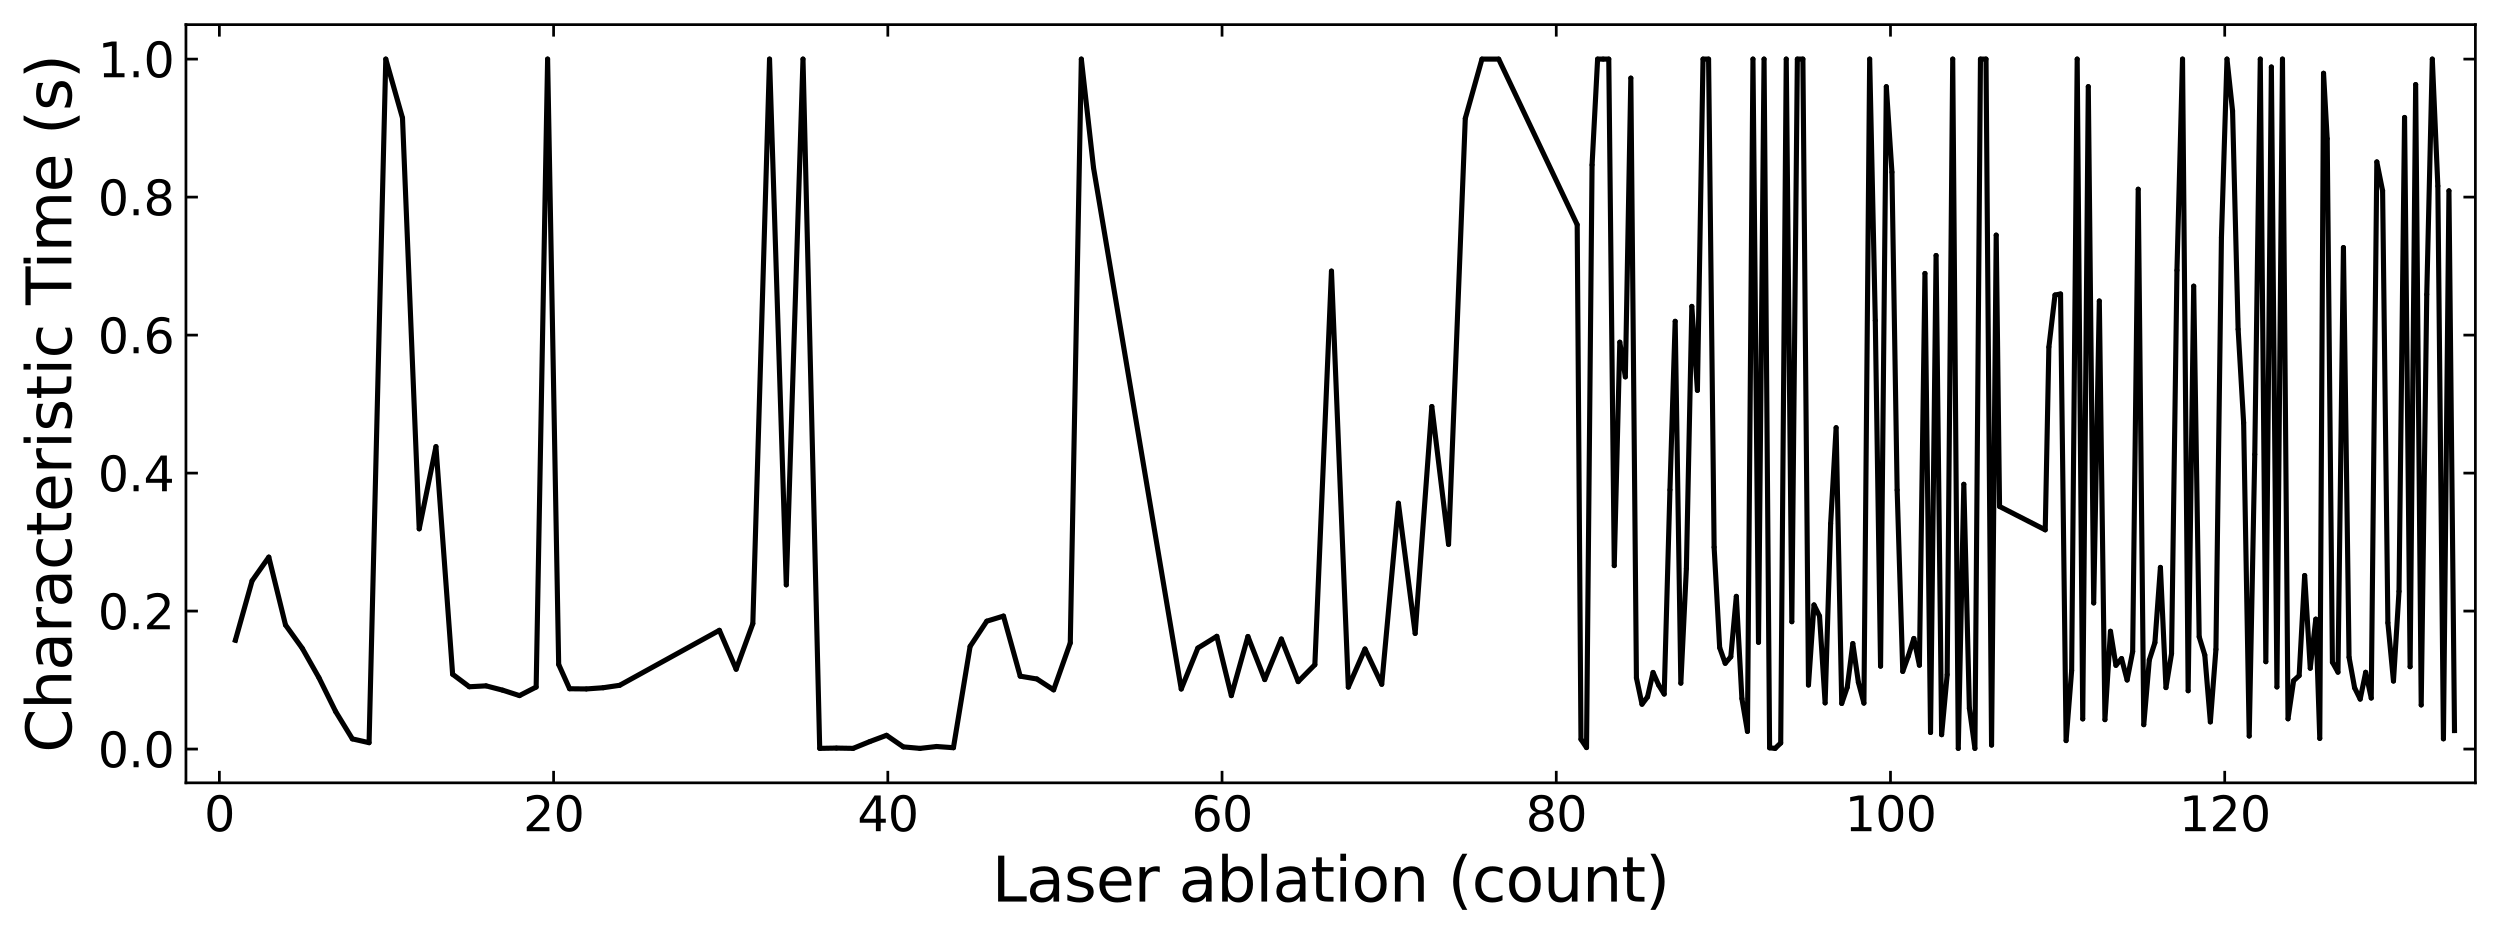 <?xml version="1.0" encoding="utf-8" standalone="no"?>
<!DOCTYPE svg PUBLIC "-//W3C//DTD SVG 1.1//EN"
  "http://www.w3.org/Graphics/SVG/1.1/DTD/svg11.dtd">
<svg xmlns:xlink="http://www.w3.org/1999/xlink" width="731.185pt" height="274.63pt" viewBox="0 0 731.185 274.63" xmlns="http://www.w3.org/2000/svg" version="1.1">
 <defs>
  <style type="text/css">*{stroke-linejoin: round; stroke-linecap: butt}</style>
 </defs>
 <g id="figure_1">
  <g id="patch_1">
   <path d="M 0 274.63 
L 731.185 274.63 
L 731.185 0 
L 0 0 
z
" style="fill: #ffffff"/>
  </g>
  <g id="axes_1">
   <g id="patch_2">
    <path d="M 54.385 228.96 
L 723.985 228.96 
L 723.985 7.2 
L 54.385 7.2 
z
" style="fill: #ffffff"/>
   </g>
   <g id="matplotlib.axis_1">
    <g id="xtick_1">
     <g id="line2d_1">
      <defs>
       <path id="m0a8e21d14b" d="M 0 0 
L 0 -3.5 
" style="stroke: #000000; stroke-width: 0.8"/>
      </defs>
      <g>
       <use xlink:href="#m0a8e21d14b" x="64.16" y="228.96" style="stroke: #000000; stroke-width: 0.8"/>
      </g>
     </g>
     <g id="line2d_2">
      <defs>
       <path id="m027711cbc4" d="M 0 0 
L 0 3.5 
" style="stroke: #000000; stroke-width: 0.8"/>
      </defs>
      <g>
       <use xlink:href="#m027711cbc4" x="64.16" y="7.2" style="stroke: #000000; stroke-width: 0.8"/>
      </g>
     </g>
     <g id="text_1">
      <!-- 0 -->
      <g transform="translate(59.706 243.098)scale(0.14 -0.14)">
       <defs>
        <path id="DejaVuSans-30" d="M 2034 4250 
Q 1547 4250 1301 3770 
Q 1056 3291 1056 2328 
Q 1056 1369 1301 889 
Q 1547 409 2034 409 
Q 2525 409 2770 889 
Q 3016 1369 3016 2328 
Q 3016 3291 2770 3770 
Q 2525 4250 2034 4250 
z
M 2034 4750 
Q 2819 4750 3233 4129 
Q 3647 3509 3647 2328 
Q 3647 1150 3233 529 
Q 2819 -91 2034 -91 
Q 1250 -91 836 529 
Q 422 1150 422 2328 
Q 422 3509 836 4129 
Q 1250 4750 2034 4750 
z
" transform="scale(0.016)"/>
       </defs>
       <use xlink:href="#DejaVuSans-30"/>
      </g>
     </g>
    </g>
    <g id="xtick_2">
     <g id="line2d_3">
      <g>
       <use xlink:href="#m0a8e21d14b" x="161.912" y="228.96" style="stroke: #000000; stroke-width: 0.8"/>
      </g>
     </g>
     <g id="line2d_4">
      <g>
       <use xlink:href="#m027711cbc4" x="161.912" y="7.2" style="stroke: #000000; stroke-width: 0.8"/>
      </g>
     </g>
     <g id="text_2">
      <!-- 20 -->
      <g transform="translate(153.005 243.098)scale(0.14 -0.14)">
       <defs>
        <path id="DejaVuSans-32" d="M 1228 531 
L 3431 531 
L 3431 0 
L 469 0 
L 469 531 
Q 828 903 1448 1529 
Q 2069 2156 2228 2338 
Q 2531 2678 2651 2914 
Q 2772 3150 2772 3378 
Q 2772 3750 2511 3984 
Q 2250 4219 1831 4219 
Q 1534 4219 1204 4116 
Q 875 4013 500 3803 
L 500 4441 
Q 881 4594 1212 4672 
Q 1544 4750 1819 4750 
Q 2544 4750 2975 4387 
Q 3406 4025 3406 3419 
Q 3406 3131 3298 2873 
Q 3191 2616 2906 2266 
Q 2828 2175 2409 1742 
Q 1991 1309 1228 531 
z
" transform="scale(0.016)"/>
       </defs>
       <use xlink:href="#DejaVuSans-32"/>
       <use xlink:href="#DejaVuSans-30" x="63.623"/>
      </g>
     </g>
    </g>
    <g id="xtick_3">
     <g id="line2d_5">
      <g>
       <use xlink:href="#m0a8e21d14b" x="259.664" y="228.96" style="stroke: #000000; stroke-width: 0.8"/>
      </g>
     </g>
     <g id="line2d_6">
      <g>
       <use xlink:href="#m027711cbc4" x="259.664" y="7.2" style="stroke: #000000; stroke-width: 0.8"/>
      </g>
     </g>
     <g id="text_3">
      <!-- 40 -->
      <g transform="translate(250.756 243.098)scale(0.14 -0.14)">
       <defs>
        <path id="DejaVuSans-34" d="M 2419 4116 
L 825 1625 
L 2419 1625 
L 2419 4116 
z
M 2253 4666 
L 3047 4666 
L 3047 1625 
L 3713 1625 
L 3713 1100 
L 3047 1100 
L 3047 0 
L 2419 0 
L 2419 1100 
L 313 1100 
L 313 1709 
L 2253 4666 
z
" transform="scale(0.016)"/>
       </defs>
       <use xlink:href="#DejaVuSans-34"/>
       <use xlink:href="#DejaVuSans-30" x="63.623"/>
      </g>
     </g>
    </g>
    <g id="xtick_4">
     <g id="line2d_7">
      <g>
       <use xlink:href="#m0a8e21d14b" x="357.416" y="228.96" style="stroke: #000000; stroke-width: 0.8"/>
      </g>
     </g>
     <g id="line2d_8">
      <g>
       <use xlink:href="#m027711cbc4" x="357.416" y="7.2" style="stroke: #000000; stroke-width: 0.8"/>
      </g>
     </g>
     <g id="text_4">
      <!-- 60 -->
      <g transform="translate(348.508 243.098)scale(0.14 -0.14)">
       <defs>
        <path id="DejaVuSans-36" d="M 2113 2584 
Q 1688 2584 1439 2293 
Q 1191 2003 1191 1497 
Q 1191 994 1439 701 
Q 1688 409 2113 409 
Q 2538 409 2786 701 
Q 3034 994 3034 1497 
Q 3034 2003 2786 2293 
Q 2538 2584 2113 2584 
z
M 3366 4563 
L 3366 3988 
Q 3128 4100 2886 4159 
Q 2644 4219 2406 4219 
Q 1781 4219 1451 3797 
Q 1122 3375 1075 2522 
Q 1259 2794 1537 2939 
Q 1816 3084 2150 3084 
Q 2853 3084 3261 2657 
Q 3669 2231 3669 1497 
Q 3669 778 3244 343 
Q 2819 -91 2113 -91 
Q 1303 -91 875 529 
Q 447 1150 447 2328 
Q 447 3434 972 4092 
Q 1497 4750 2381 4750 
Q 2619 4750 2861 4703 
Q 3103 4656 3366 4563 
z
" transform="scale(0.016)"/>
       </defs>
       <use xlink:href="#DejaVuSans-36"/>
       <use xlink:href="#DejaVuSans-30" x="63.623"/>
      </g>
     </g>
    </g>
    <g id="xtick_5">
     <g id="line2d_9">
      <g>
       <use xlink:href="#m0a8e21d14b" x="455.167" y="228.96" style="stroke: #000000; stroke-width: 0.8"/>
      </g>
     </g>
     <g id="line2d_10">
      <g>
       <use xlink:href="#m027711cbc4" x="455.167" y="7.2" style="stroke: #000000; stroke-width: 0.8"/>
      </g>
     </g>
     <g id="text_5">
      <!-- 80 -->
      <g transform="translate(446.26 243.098)scale(0.14 -0.14)">
       <defs>
        <path id="DejaVuSans-38" d="M 2034 2216 
Q 1584 2216 1326 1975 
Q 1069 1734 1069 1313 
Q 1069 891 1326 650 
Q 1584 409 2034 409 
Q 2484 409 2743 651 
Q 3003 894 3003 1313 
Q 3003 1734 2745 1975 
Q 2488 2216 2034 2216 
z
M 1403 2484 
Q 997 2584 770 2862 
Q 544 3141 544 3541 
Q 544 4100 942 4425 
Q 1341 4750 2034 4750 
Q 2731 4750 3128 4425 
Q 3525 4100 3525 3541 
Q 3525 3141 3298 2862 
Q 3072 2584 2669 2484 
Q 3125 2378 3379 2068 
Q 3634 1759 3634 1313 
Q 3634 634 3220 271 
Q 2806 -91 2034 -91 
Q 1263 -91 848 271 
Q 434 634 434 1313 
Q 434 1759 690 2068 
Q 947 2378 1403 2484 
z
M 1172 3481 
Q 1172 3119 1398 2916 
Q 1625 2713 2034 2713 
Q 2441 2713 2670 2916 
Q 2900 3119 2900 3481 
Q 2900 3844 2670 4047 
Q 2441 4250 2034 4250 
Q 1625 4250 1398 4047 
Q 1172 3844 1172 3481 
z
" transform="scale(0.016)"/>
       </defs>
       <use xlink:href="#DejaVuSans-38"/>
       <use xlink:href="#DejaVuSans-30" x="63.623"/>
      </g>
     </g>
    </g>
    <g id="xtick_6">
     <g id="line2d_11">
      <g>
       <use xlink:href="#m0a8e21d14b" x="552.919" y="228.96" style="stroke: #000000; stroke-width: 0.8"/>
      </g>
     </g>
     <g id="line2d_12">
      <g>
       <use xlink:href="#m027711cbc4" x="552.919" y="7.2" style="stroke: #000000; stroke-width: 0.8"/>
      </g>
     </g>
     <g id="text_6">
      <!-- 100 -->
      <g transform="translate(539.558 243.098)scale(0.14 -0.14)">
       <defs>
        <path id="DejaVuSans-31" d="M 794 531 
L 1825 531 
L 1825 4091 
L 703 3866 
L 703 4441 
L 1819 4666 
L 2450 4666 
L 2450 531 
L 3481 531 
L 3481 0 
L 794 0 
L 794 531 
z
" transform="scale(0.016)"/>
       </defs>
       <use xlink:href="#DejaVuSans-31"/>
       <use xlink:href="#DejaVuSans-30" x="63.623"/>
       <use xlink:href="#DejaVuSans-30" x="127.246"/>
      </g>
     </g>
    </g>
    <g id="xtick_7">
     <g id="line2d_13">
      <g>
       <use xlink:href="#m0a8e21d14b" x="650.671" y="228.96" style="stroke: #000000; stroke-width: 0.8"/>
      </g>
     </g>
     <g id="line2d_14">
      <g>
       <use xlink:href="#m027711cbc4" x="650.671" y="7.2" style="stroke: #000000; stroke-width: 0.8"/>
      </g>
     </g>
     <g id="text_7">
      <!-- 120 -->
      <g transform="translate(637.31 243.098)scale(0.14 -0.14)">
       <use xlink:href="#DejaVuSans-31"/>
       <use xlink:href="#DejaVuSans-32" x="63.623"/>
       <use xlink:href="#DejaVuSans-30" x="127.246"/>
      </g>
     </g>
    </g>
    <g id="text_8">
     <!-- Laser ablation (count) -->
     <g transform="translate(290.11 263.687)scale(0.18 -0.18)">
      <defs>
       <path id="DejaVuSans-4c" d="M 628 4666 
L 1259 4666 
L 1259 531 
L 3531 531 
L 3531 0 
L 628 0 
L 628 4666 
z
" transform="scale(0.016)"/>
       <path id="DejaVuSans-61" d="M 2194 1759 
Q 1497 1759 1228 1600 
Q 959 1441 959 1056 
Q 959 750 1161 570 
Q 1363 391 1709 391 
Q 2188 391 2477 730 
Q 2766 1069 2766 1631 
L 2766 1759 
L 2194 1759 
z
M 3341 1997 
L 3341 0 
L 2766 0 
L 2766 531 
Q 2569 213 2275 61 
Q 1981 -91 1556 -91 
Q 1019 -91 701 211 
Q 384 513 384 1019 
Q 384 1609 779 1909 
Q 1175 2209 1959 2209 
L 2766 2209 
L 2766 2266 
Q 2766 2663 2505 2880 
Q 2244 3097 1772 3097 
Q 1472 3097 1187 3025 
Q 903 2953 641 2809 
L 641 3341 
Q 956 3463 1253 3523 
Q 1550 3584 1831 3584 
Q 2591 3584 2966 3190 
Q 3341 2797 3341 1997 
z
" transform="scale(0.016)"/>
       <path id="DejaVuSans-73" d="M 2834 3397 
L 2834 2853 
Q 2591 2978 2328 3040 
Q 2066 3103 1784 3103 
Q 1356 3103 1142 2972 
Q 928 2841 928 2578 
Q 928 2378 1081 2264 
Q 1234 2150 1697 2047 
L 1894 2003 
Q 2506 1872 2764 1633 
Q 3022 1394 3022 966 
Q 3022 478 2636 193 
Q 2250 -91 1575 -91 
Q 1294 -91 989 -36 
Q 684 19 347 128 
L 347 722 
Q 666 556 975 473 
Q 1284 391 1588 391 
Q 1994 391 2212 530 
Q 2431 669 2431 922 
Q 2431 1156 2273 1281 
Q 2116 1406 1581 1522 
L 1381 1569 
Q 847 1681 609 1914 
Q 372 2147 372 2553 
Q 372 3047 722 3315 
Q 1072 3584 1716 3584 
Q 2034 3584 2315 3537 
Q 2597 3491 2834 3397 
z
" transform="scale(0.016)"/>
       <path id="DejaVuSans-65" d="M 3597 1894 
L 3597 1613 
L 953 1613 
Q 991 1019 1311 708 
Q 1631 397 2203 397 
Q 2534 397 2845 478 
Q 3156 559 3463 722 
L 3463 178 
Q 3153 47 2828 -22 
Q 2503 -91 2169 -91 
Q 1331 -91 842 396 
Q 353 884 353 1716 
Q 353 2575 817 3079 
Q 1281 3584 2069 3584 
Q 2775 3584 3186 3129 
Q 3597 2675 3597 1894 
z
M 3022 2063 
Q 3016 2534 2758 2815 
Q 2500 3097 2075 3097 
Q 1594 3097 1305 2825 
Q 1016 2553 972 2059 
L 3022 2063 
z
" transform="scale(0.016)"/>
       <path id="DejaVuSans-72" d="M 2631 2963 
Q 2534 3019 2420 3045 
Q 2306 3072 2169 3072 
Q 1681 3072 1420 2755 
Q 1159 2438 1159 1844 
L 1159 0 
L 581 0 
L 581 3500 
L 1159 3500 
L 1159 2956 
Q 1341 3275 1631 3429 
Q 1922 3584 2338 3584 
Q 2397 3584 2469 3576 
Q 2541 3569 2628 3553 
L 2631 2963 
z
" transform="scale(0.016)"/>
       <path id="DejaVuSans-20" transform="scale(0.016)"/>
       <path id="DejaVuSans-62" d="M 3116 1747 
Q 3116 2381 2855 2742 
Q 2594 3103 2138 3103 
Q 1681 3103 1420 2742 
Q 1159 2381 1159 1747 
Q 1159 1113 1420 752 
Q 1681 391 2138 391 
Q 2594 391 2855 752 
Q 3116 1113 3116 1747 
z
M 1159 2969 
Q 1341 3281 1617 3432 
Q 1894 3584 2278 3584 
Q 2916 3584 3314 3078 
Q 3713 2572 3713 1747 
Q 3713 922 3314 415 
Q 2916 -91 2278 -91 
Q 1894 -91 1617 61 
Q 1341 213 1159 525 
L 1159 0 
L 581 0 
L 581 4863 
L 1159 4863 
L 1159 2969 
z
" transform="scale(0.016)"/>
       <path id="DejaVuSans-6c" d="M 603 4863 
L 1178 4863 
L 1178 0 
L 603 0 
L 603 4863 
z
" transform="scale(0.016)"/>
       <path id="DejaVuSans-74" d="M 1172 4494 
L 1172 3500 
L 2356 3500 
L 2356 3053 
L 1172 3053 
L 1172 1153 
Q 1172 725 1289 603 
Q 1406 481 1766 481 
L 2356 481 
L 2356 0 
L 1766 0 
Q 1100 0 847 248 
Q 594 497 594 1153 
L 594 3053 
L 172 3053 
L 172 3500 
L 594 3500 
L 594 4494 
L 1172 4494 
z
" transform="scale(0.016)"/>
       <path id="DejaVuSans-69" d="M 603 3500 
L 1178 3500 
L 1178 0 
L 603 0 
L 603 3500 
z
M 603 4863 
L 1178 4863 
L 1178 4134 
L 603 4134 
L 603 4863 
z
" transform="scale(0.016)"/>
       <path id="DejaVuSans-6f" d="M 1959 3097 
Q 1497 3097 1228 2736 
Q 959 2375 959 1747 
Q 959 1119 1226 758 
Q 1494 397 1959 397 
Q 2419 397 2687 759 
Q 2956 1122 2956 1747 
Q 2956 2369 2687 2733 
Q 2419 3097 1959 3097 
z
M 1959 3584 
Q 2709 3584 3137 3096 
Q 3566 2609 3566 1747 
Q 3566 888 3137 398 
Q 2709 -91 1959 -91 
Q 1206 -91 779 398 
Q 353 888 353 1747 
Q 353 2609 779 3096 
Q 1206 3584 1959 3584 
z
" transform="scale(0.016)"/>
       <path id="DejaVuSans-6e" d="M 3513 2113 
L 3513 0 
L 2938 0 
L 2938 2094 
Q 2938 2591 2744 2837 
Q 2550 3084 2163 3084 
Q 1697 3084 1428 2787 
Q 1159 2491 1159 1978 
L 1159 0 
L 581 0 
L 581 3500 
L 1159 3500 
L 1159 2956 
Q 1366 3272 1645 3428 
Q 1925 3584 2291 3584 
Q 2894 3584 3203 3211 
Q 3513 2838 3513 2113 
z
" transform="scale(0.016)"/>
       <path id="DejaVuSans-28" d="M 1984 4856 
Q 1566 4138 1362 3434 
Q 1159 2731 1159 2009 
Q 1159 1288 1364 580 
Q 1569 -128 1984 -844 
L 1484 -844 
Q 1016 -109 783 600 
Q 550 1309 550 2009 
Q 550 2706 781 3412 
Q 1013 4119 1484 4856 
L 1984 4856 
z
" transform="scale(0.016)"/>
       <path id="DejaVuSans-63" d="M 3122 3366 
L 3122 2828 
Q 2878 2963 2633 3030 
Q 2388 3097 2138 3097 
Q 1578 3097 1268 2742 
Q 959 2388 959 1747 
Q 959 1106 1268 751 
Q 1578 397 2138 397 
Q 2388 397 2633 464 
Q 2878 531 3122 666 
L 3122 134 
Q 2881 22 2623 -34 
Q 2366 -91 2075 -91 
Q 1284 -91 818 406 
Q 353 903 353 1747 
Q 353 2603 823 3093 
Q 1294 3584 2113 3584 
Q 2378 3584 2631 3529 
Q 2884 3475 3122 3366 
z
" transform="scale(0.016)"/>
       <path id="DejaVuSans-75" d="M 544 1381 
L 544 3500 
L 1119 3500 
L 1119 1403 
Q 1119 906 1312 657 
Q 1506 409 1894 409 
Q 2359 409 2629 706 
Q 2900 1003 2900 1516 
L 2900 3500 
L 3475 3500 
L 3475 0 
L 2900 0 
L 2900 538 
Q 2691 219 2414 64 
Q 2138 -91 1772 -91 
Q 1169 -91 856 284 
Q 544 659 544 1381 
z
M 1991 3584 
L 1991 3584 
z
" transform="scale(0.016)"/>
       <path id="DejaVuSans-29" d="M 513 4856 
L 1013 4856 
Q 1481 4119 1714 3412 
Q 1947 2706 1947 2009 
Q 1947 1309 1714 600 
Q 1481 -109 1013 -844 
L 513 -844 
Q 928 -128 1133 580 
Q 1338 1288 1338 2009 
Q 1338 2731 1133 3434 
Q 928 4138 513 4856 
z
" transform="scale(0.016)"/>
      </defs>
      <use xlink:href="#DejaVuSans-4c"/>
      <use xlink:href="#DejaVuSans-61" x="55.713"/>
      <use xlink:href="#DejaVuSans-73" x="116.992"/>
      <use xlink:href="#DejaVuSans-65" x="169.092"/>
      <use xlink:href="#DejaVuSans-72" x="230.615"/>
      <use xlink:href="#DejaVuSans-20" x="271.729"/>
      <use xlink:href="#DejaVuSans-61" x="303.516"/>
      <use xlink:href="#DejaVuSans-62" x="364.795"/>
      <use xlink:href="#DejaVuSans-6c" x="428.271"/>
      <use xlink:href="#DejaVuSans-61" x="456.055"/>
      <use xlink:href="#DejaVuSans-74" x="517.334"/>
      <use xlink:href="#DejaVuSans-69" x="556.543"/>
      <use xlink:href="#DejaVuSans-6f" x="584.326"/>
      <use xlink:href="#DejaVuSans-6e" x="645.508"/>
      <use xlink:href="#DejaVuSans-20" x="708.887"/>
      <use xlink:href="#DejaVuSans-28" x="740.674"/>
      <use xlink:href="#DejaVuSans-63" x="779.688"/>
      <use xlink:href="#DejaVuSans-6f" x="834.668"/>
      <use xlink:href="#DejaVuSans-75" x="895.85"/>
      <use xlink:href="#DejaVuSans-6e" x="959.229"/>
      <use xlink:href="#DejaVuSans-74" x="1022.607"/>
      <use xlink:href="#DejaVuSans-29" x="1061.816"/>
     </g>
    </g>
   </g>
   <g id="matplotlib.axis_2">
    <g id="ytick_1">
     <g id="line2d_15">
      <defs>
       <path id="m7fab85ad07" d="M 0 0 
L 3.5 0 
" style="stroke: #000000; stroke-width: 0.8"/>
      </defs>
      <g>
       <use xlink:href="#m7fab85ad07" x="54.385" y="219.082" style="stroke: #000000; stroke-width: 0.8"/>
      </g>
     </g>
     <g id="line2d_16">
      <defs>
       <path id="m87c55aa07e" d="M 0 0 
L -3.5 0 
" style="stroke: #000000; stroke-width: 0.8"/>
      </defs>
      <g>
       <use xlink:href="#m87c55aa07e" x="723.985" y="219.082" style="stroke: #000000; stroke-width: 0.8"/>
      </g>
     </g>
     <g id="text_9">
      <!-- 0.0 -->
      <g transform="translate(28.621 224.401)scale(0.14 -0.14)">
       <defs>
        <path id="DejaVuSans-2e" d="M 684 794 
L 1344 794 
L 1344 0 
L 684 0 
L 684 794 
z
" transform="scale(0.016)"/>
       </defs>
       <use xlink:href="#DejaVuSans-30"/>
       <use xlink:href="#DejaVuSans-2e" x="63.623"/>
       <use xlink:href="#DejaVuSans-30" x="95.41"/>
      </g>
     </g>
    </g>
    <g id="ytick_2">
     <g id="line2d_17">
      <g>
       <use xlink:href="#m7fab85ad07" x="54.385" y="178.721" style="stroke: #000000; stroke-width: 0.8"/>
      </g>
     </g>
     <g id="line2d_18">
      <g>
       <use xlink:href="#m87c55aa07e" x="723.985" y="178.721" style="stroke: #000000; stroke-width: 0.8"/>
      </g>
     </g>
     <g id="text_10">
      <!-- 0.2 -->
      <g transform="translate(28.621 184.04)scale(0.14 -0.14)">
       <use xlink:href="#DejaVuSans-30"/>
       <use xlink:href="#DejaVuSans-2e" x="63.623"/>
       <use xlink:href="#DejaVuSans-32" x="95.41"/>
      </g>
     </g>
    </g>
    <g id="ytick_3">
     <g id="line2d_19">
      <g>
       <use xlink:href="#m7fab85ad07" x="54.385" y="138.361" style="stroke: #000000; stroke-width: 0.8"/>
      </g>
     </g>
     <g id="line2d_20">
      <g>
       <use xlink:href="#m87c55aa07e" x="723.985" y="138.361" style="stroke: #000000; stroke-width: 0.8"/>
      </g>
     </g>
     <g id="text_11">
      <!-- 0.4 -->
      <g transform="translate(28.621 143.68)scale(0.14 -0.14)">
       <use xlink:href="#DejaVuSans-30"/>
       <use xlink:href="#DejaVuSans-2e" x="63.623"/>
       <use xlink:href="#DejaVuSans-34" x="95.41"/>
      </g>
     </g>
    </g>
    <g id="ytick_4">
     <g id="line2d_21">
      <g>
       <use xlink:href="#m7fab85ad07" x="54.385" y="98.001" style="stroke: #000000; stroke-width: 0.8"/>
      </g>
     </g>
     <g id="line2d_22">
      <g>
       <use xlink:href="#m87c55aa07e" x="723.985" y="98.001" style="stroke: #000000; stroke-width: 0.8"/>
      </g>
     </g>
     <g id="text_12">
      <!-- 0.6 -->
      <g transform="translate(28.621 103.32)scale(0.14 -0.14)">
       <use xlink:href="#DejaVuSans-30"/>
       <use xlink:href="#DejaVuSans-2e" x="63.623"/>
       <use xlink:href="#DejaVuSans-36" x="95.41"/>
      </g>
     </g>
    </g>
    <g id="ytick_5">
     <g id="line2d_23">
      <g>
       <use xlink:href="#m7fab85ad07" x="54.385" y="57.64" style="stroke: #000000; stroke-width: 0.8"/>
      </g>
     </g>
     <g id="line2d_24">
      <g>
       <use xlink:href="#m87c55aa07e" x="723.985" y="57.64" style="stroke: #000000; stroke-width: 0.8"/>
      </g>
     </g>
     <g id="text_13">
      <!-- 0.8 -->
      <g transform="translate(28.621 62.959)scale(0.14 -0.14)">
       <use xlink:href="#DejaVuSans-30"/>
       <use xlink:href="#DejaVuSans-2e" x="63.623"/>
       <use xlink:href="#DejaVuSans-38" x="95.41"/>
      </g>
     </g>
    </g>
    <g id="ytick_6">
     <g id="line2d_25">
      <g>
       <use xlink:href="#m7fab85ad07" x="54.385" y="17.28" style="stroke: #000000; stroke-width: 0.8"/>
      </g>
     </g>
     <g id="line2d_26">
      <g>
       <use xlink:href="#m87c55aa07e" x="723.985" y="17.28" style="stroke: #000000; stroke-width: 0.8"/>
      </g>
     </g>
     <g id="text_14">
      <!-- 1.0 -->
      <g transform="translate(28.621 22.599)scale(0.14 -0.14)">
       <use xlink:href="#DejaVuSans-31"/>
       <use xlink:href="#DejaVuSans-2e" x="63.623"/>
       <use xlink:href="#DejaVuSans-30" x="95.41"/>
      </g>
     </g>
    </g>
    <g id="text_15">
     <!-- Characteristic Time (s) -->
     <g transform="translate(20.877 220.132)rotate(-90)scale(0.18 -0.18)">
      <defs>
       <path id="DejaVuSans-43" d="M 4122 4306 
L 4122 3641 
Q 3803 3938 3442 4084 
Q 3081 4231 2675 4231 
Q 1875 4231 1450 3742 
Q 1025 3253 1025 2328 
Q 1025 1406 1450 917 
Q 1875 428 2675 428 
Q 3081 428 3442 575 
Q 3803 722 4122 1019 
L 4122 359 
Q 3791 134 3420 21 
Q 3050 -91 2638 -91 
Q 1578 -91 968 557 
Q 359 1206 359 2328 
Q 359 3453 968 4101 
Q 1578 4750 2638 4750 
Q 3056 4750 3426 4639 
Q 3797 4528 4122 4306 
z
" transform="scale(0.016)"/>
       <path id="DejaVuSans-68" d="M 3513 2113 
L 3513 0 
L 2938 0 
L 2938 2094 
Q 2938 2591 2744 2837 
Q 2550 3084 2163 3084 
Q 1697 3084 1428 2787 
Q 1159 2491 1159 1978 
L 1159 0 
L 581 0 
L 581 4863 
L 1159 4863 
L 1159 2956 
Q 1366 3272 1645 3428 
Q 1925 3584 2291 3584 
Q 2894 3584 3203 3211 
Q 3513 2838 3513 2113 
z
" transform="scale(0.016)"/>
       <path id="DejaVuSans-54" d="M -19 4666 
L 3928 4666 
L 3928 4134 
L 2272 4134 
L 2272 0 
L 1638 0 
L 1638 4134 
L -19 4134 
L -19 4666 
z
" transform="scale(0.016)"/>
       <path id="DejaVuSans-6d" d="M 3328 2828 
Q 3544 3216 3844 3400 
Q 4144 3584 4550 3584 
Q 5097 3584 5394 3201 
Q 5691 2819 5691 2113 
L 5691 0 
L 5113 0 
L 5113 2094 
Q 5113 2597 4934 2840 
Q 4756 3084 4391 3084 
Q 3944 3084 3684 2787 
Q 3425 2491 3425 1978 
L 3425 0 
L 2847 0 
L 2847 2094 
Q 2847 2600 2669 2842 
Q 2491 3084 2119 3084 
Q 1678 3084 1418 2786 
Q 1159 2488 1159 1978 
L 1159 0 
L 581 0 
L 581 3500 
L 1159 3500 
L 1159 2956 
Q 1356 3278 1631 3431 
Q 1906 3584 2284 3584 
Q 2666 3584 2933 3390 
Q 3200 3197 3328 2828 
z
" transform="scale(0.016)"/>
      </defs>
      <use xlink:href="#DejaVuSans-43"/>
      <use xlink:href="#DejaVuSans-68" x="69.824"/>
      <use xlink:href="#DejaVuSans-61" x="133.203"/>
      <use xlink:href="#DejaVuSans-72" x="194.482"/>
      <use xlink:href="#DejaVuSans-61" x="235.596"/>
      <use xlink:href="#DejaVuSans-63" x="296.875"/>
      <use xlink:href="#DejaVuSans-74" x="351.855"/>
      <use xlink:href="#DejaVuSans-65" x="391.064"/>
      <use xlink:href="#DejaVuSans-72" x="452.588"/>
      <use xlink:href="#DejaVuSans-69" x="493.701"/>
      <use xlink:href="#DejaVuSans-73" x="521.484"/>
      <use xlink:href="#DejaVuSans-74" x="573.584"/>
      <use xlink:href="#DejaVuSans-69" x="612.793"/>
      <use xlink:href="#DejaVuSans-63" x="640.576"/>
      <use xlink:href="#DejaVuSans-20" x="695.557"/>
      <use xlink:href="#DejaVuSans-54" x="727.344"/>
      <use xlink:href="#DejaVuSans-69" x="785.303"/>
      <use xlink:href="#DejaVuSans-6d" x="813.086"/>
      <use xlink:href="#DejaVuSans-65" x="910.498"/>
      <use xlink:href="#DejaVuSans-20" x="972.021"/>
      <use xlink:href="#DejaVuSans-28" x="1003.809"/>
      <use xlink:href="#DejaVuSans-73" x="1042.822"/>
      <use xlink:href="#DejaVuSans-29" x="1094.922"/>
     </g>
    </g>
   </g>
   <g id="line2d_27">
    <path d="M 68.842 187.237 
L 73.73 169.866 
L 78.618 162.941 
L 83.505 182.789 
L 88.393 189.586 
L 93.28 198.212 
L 98.168 208.109 
L 103.056 216.103 
L 107.943 217.217 
L 112.831 17.28 
L 117.718 34.5 
L 122.606 154.667 
L 127.503 130.629 
L 132.381 197.2 
L 137.269 200.856 
L 142.156 200.595 
L 147.034 201.862 
L 151.932 203.441 
L 156.809 200.942 
L 160.162 17.28 
L 163.398 194.33 
L 166.585 201.442 
L 171.472 201.498 
L 176.37 201.148 
L 181.247 200.431 
L 210.407 184.349 
L 215.304 195.736 
L 220.182 182.389 
L 225.069 17.28 
L 229.967 171.055 
L 234.854 17.28 
L 239.742 218.88 
L 244.63 218.791 
L 249.517 218.88 
L 254.405 216.884 
L 259.292 215.056 
L 264.19 218.442 
L 269.068 218.88 
L 273.945 218.333 
L 278.853 218.686 
L 283.73 189.061 
L 288.608 181.681 
L 293.496 180.184 
L 298.383 197.759 
L 303.271 198.587 
L 308.159 201.768 
L 313.027 188.023 
L 316.262 17.28 
L 319.82 49.024 
L 345.48 201.515 
L 350.338 189.542 
L 355.891 186.107 
L 360.133 203.449 
L 364.982 186.159 
L 369.908 198.759 
L 374.767 186.895 
L 379.684 199.357 
L 384.561 194.41 
L 389.42 79.29 
L 394.346 200.968 
L 399.224 189.812 
L 404.121 200.132 
L 408.999 147.175 
L 413.897 185.256 
L 418.774 118.903 
L 423.662 159.211 
L 428.559 34.621 
L 433.437 17.28 
L 438.325 17.28 
L 461.287 65.714 
L 462.391 216.219 
L 464.014 218.645 
L 465.637 48.24 
L 467.259 17.28 
L 470.524 17.28 
L 472.127 165.419 
L 473.75 100.084 
L 475.373 110.23 
L 476.976 22.852 
L 478.608 198.255 
L 480.241 205.965 
L 481.864 203.817 
L 483.476 196.679 
L 485.109 200.355 
L 486.732 202.995 
L 488.413 143.272 
L 489.948 93.976 
L 491.6 199.807 
L 493.222 166.278 
L 494.816 89.617 
L 496.448 114.172 
L 498.09 17.28 
L 499.713 17.28 
L 501.336 160.033 
L 502.958 189.421 
L 504.581 193.999 
L 506.213 192.095 
L 507.826 174.422 
L 509.459 204.293 
L 511.082 213.914 
L 512.694 17.28 
L 514.317 187.863 
L 515.94 17.28 
L 517.562 218.72 
L 519.185 218.88 
L 520.808 217.318 
L 522.431 17.28 
L 524.063 181.832 
L 525.676 17.28 
L 527.299 17.28 
L 528.931 200.353 
L 530.544 176.92 
L 532.167 180.189 
L 533.799 205.579 
L 535.412 153.202 
L 537.015 125.092 
L 538.657 205.742 
L 540.28 200.978 
L 541.903 188.222 
L 543.525 199.543 
L 545.148 205.643 
L 546.829 17.28 
L 548.472 93.732 
L 550.016 194.835 
L 551.697 25.348 
L 553.34 50.365 
L 554.865 143.298 
L 556.507 196.369 
L 558.129 191.871 
L 559.752 186.738 
L 561.375 194.557 
L 562.998 79.986 
L 564.63 214.227 
L 566.253 74.731 
L 567.875 214.875 
L 569.498 197.313 
L 571.121 17.28 
L 572.743 218.88 
L 574.366 141.649 
L 575.989 207.114 
L 577.611 218.88 
L 579.234 17.28 
L 580.857 17.28 
L 582.479 217.915 
L 583.838 68.767 
L 584.816 148.129 
L 598.178 154.964 
L 599.244 101.513 
L 601.033 86.285 
L 602.655 85.982 
L 604.278 216.6 
L 605.901 196.152 
L 607.523 17.28 
L 609.146 210.259 
L 610.769 25.339 
L 612.352 176.346 
L 613.995 88.033 
L 615.637 210.48 
L 617.26 184.625 
L 618.853 194.594 
L 620.495 192.611 
L 622.128 198.89 
L 623.75 190.588 
L 625.373 55.345 
L 626.996 211.948 
L 628.618 193.011 
L 630.251 187.959 
L 631.864 165.955 
L 633.486 201.105 
L 635.119 191.184 
L 636.702 79.047 
L 638.335 17.28 
L 639.977 202.021 
L 641.6 83.694 
L 643.203 186.238 
L 644.845 191.591 
L 646.468 211.137 
L 648.1 189.919 
L 649.713 69.494 
L 651.336 17.28 
L 652.968 32.467 
L 654.591 96.274 
L 656.204 123.7 
L 657.836 215.266 
L 659.459 132.921 
L 661.072 17.28 
L 662.695 193.53 
L 664.317 19.597 
L 665.94 200.913 
L 667.563 17.28 
L 669.185 210.236 
L 670.818 199.099 
L 672.44 197.605 
L 674.053 168.323 
L 675.686 195.438 
L 677.309 181.081 
L 678.472 215.958 
L 679.576 21.429 
L 680.642 40.562 
L 682.167 193.672 
L 683.799 196.598 
L 685.393 72.405 
L 687.035 192.22 
L 688.657 201.151 
L 690.29 204.472 
L 691.903 196.628 
L 693.526 204.16 
L 695.158 47.354 
L 696.849 55.817 
L 698.394 182.154 
L 700.026 199.19 
L 701.649 172.962 
L 703.271 34.361 
L 704.894 194.994 
L 706.517 24.737 
L 708.139 206.177 
L 709.762 86.13 
L 711.385 17.28 
L 713.007 54.418 
L 714.64 216.082 
L 716.253 55.811 
L 717.876 213.664 
L 717.876 213.664 
" clip-path="url(#p87fa9742b0)" style="fill: none; stroke: #000000; stroke-width: 1.5; stroke-linecap: square"/>
    <defs>
     <path id="m58827b68a3" d="M 0 0.25 
C 0.066 0.25 0.13 0.224 0.177 0.177 
C 0.224 0.13 0.25 0.066 0.25 0 
C 0.25 -0.066 0.224 -0.13 0.177 -0.177 
C 0.13 -0.224 0.066 -0.25 0 -0.25 
C -0.066 -0.25 -0.13 -0.224 -0.177 -0.177 
C -0.224 -0.13 -0.25 -0.066 -0.25 0 
C -0.25 0.066 -0.224 0.13 -0.177 0.177 
C -0.13 0.224 -0.066 0.25 0 0.25 
z
" style="stroke: #000000"/>
    </defs>
    <g clip-path="url(#p87fa9742b0)">
     <use xlink:href="#m58827b68a3" x="68.842" y="187.237" style="stroke: #000000"/>
     <use xlink:href="#m58827b68a3" x="73.73" y="169.866" style="stroke: #000000"/>
     <use xlink:href="#m58827b68a3" x="78.618" y="162.941" style="stroke: #000000"/>
     <use xlink:href="#m58827b68a3" x="83.505" y="182.789" style="stroke: #000000"/>
     <use xlink:href="#m58827b68a3" x="88.393" y="189.586" style="stroke: #000000"/>
     <use xlink:href="#m58827b68a3" x="93.28" y="198.212" style="stroke: #000000"/>
     <use xlink:href="#m58827b68a3" x="98.168" y="208.109" style="stroke: #000000"/>
     <use xlink:href="#m58827b68a3" x="103.056" y="216.103" style="stroke: #000000"/>
     <use xlink:href="#m58827b68a3" x="107.943" y="217.217" style="stroke: #000000"/>
     <use xlink:href="#m58827b68a3" x="112.831" y="17.28" style="stroke: #000000"/>
     <use xlink:href="#m58827b68a3" x="117.718" y="34.5" style="stroke: #000000"/>
     <use xlink:href="#m58827b68a3" x="122.606" y="154.667" style="stroke: #000000"/>
     <use xlink:href="#m58827b68a3" x="127.503" y="130.629" style="stroke: #000000"/>
     <use xlink:href="#m58827b68a3" x="132.381" y="197.2" style="stroke: #000000"/>
     <use xlink:href="#m58827b68a3" x="137.269" y="200.856" style="stroke: #000000"/>
     <use xlink:href="#m58827b68a3" x="142.156" y="200.595" style="stroke: #000000"/>
     <use xlink:href="#m58827b68a3" x="147.034" y="201.862" style="stroke: #000000"/>
     <use xlink:href="#m58827b68a3" x="151.932" y="203.441" style="stroke: #000000"/>
     <use xlink:href="#m58827b68a3" x="156.809" y="200.942" style="stroke: #000000"/>
     <use xlink:href="#m58827b68a3" x="160.162" y="17.28" style="stroke: #000000"/>
     <use xlink:href="#m58827b68a3" x="163.398" y="194.33" style="stroke: #000000"/>
     <use xlink:href="#m58827b68a3" x="166.585" y="201.442" style="stroke: #000000"/>
     <use xlink:href="#m58827b68a3" x="171.472" y="201.498" style="stroke: #000000"/>
     <use xlink:href="#m58827b68a3" x="176.37" y="201.148" style="stroke: #000000"/>
     <use xlink:href="#m58827b68a3" x="181.247" y="200.431" style="stroke: #000000"/>
     <use xlink:href="#m58827b68a3" x="210.407" y="184.349" style="stroke: #000000"/>
     <use xlink:href="#m58827b68a3" x="215.304" y="195.736" style="stroke: #000000"/>
     <use xlink:href="#m58827b68a3" x="220.182" y="182.389" style="stroke: #000000"/>
     <use xlink:href="#m58827b68a3" x="225.069" y="17.28" style="stroke: #000000"/>
     <use xlink:href="#m58827b68a3" x="229.967" y="171.055" style="stroke: #000000"/>
     <use xlink:href="#m58827b68a3" x="234.854" y="17.28" style="stroke: #000000"/>
     <use xlink:href="#m58827b68a3" x="239.742" y="218.88" style="stroke: #000000"/>
     <use xlink:href="#m58827b68a3" x="244.63" y="218.791" style="stroke: #000000"/>
     <use xlink:href="#m58827b68a3" x="249.517" y="218.88" style="stroke: #000000"/>
     <use xlink:href="#m58827b68a3" x="254.405" y="216.884" style="stroke: #000000"/>
     <use xlink:href="#m58827b68a3" x="259.292" y="215.056" style="stroke: #000000"/>
     <use xlink:href="#m58827b68a3" x="264.19" y="218.442" style="stroke: #000000"/>
     <use xlink:href="#m58827b68a3" x="269.068" y="218.88" style="stroke: #000000"/>
     <use xlink:href="#m58827b68a3" x="273.945" y="218.333" style="stroke: #000000"/>
     <use xlink:href="#m58827b68a3" x="278.853" y="218.686" style="stroke: #000000"/>
     <use xlink:href="#m58827b68a3" x="283.73" y="189.061" style="stroke: #000000"/>
     <use xlink:href="#m58827b68a3" x="288.608" y="181.681" style="stroke: #000000"/>
     <use xlink:href="#m58827b68a3" x="293.496" y="180.184" style="stroke: #000000"/>
     <use xlink:href="#m58827b68a3" x="298.383" y="197.759" style="stroke: #000000"/>
     <use xlink:href="#m58827b68a3" x="303.271" y="198.587" style="stroke: #000000"/>
     <use xlink:href="#m58827b68a3" x="308.159" y="201.768" style="stroke: #000000"/>
     <use xlink:href="#m58827b68a3" x="313.027" y="188.023" style="stroke: #000000"/>
     <use xlink:href="#m58827b68a3" x="316.262" y="17.28" style="stroke: #000000"/>
     <use xlink:href="#m58827b68a3" x="319.82" y="49.024" style="stroke: #000000"/>
     <use xlink:href="#m58827b68a3" x="345.48" y="201.515" style="stroke: #000000"/>
     <use xlink:href="#m58827b68a3" x="350.338" y="189.542" style="stroke: #000000"/>
     <use xlink:href="#m58827b68a3" x="355.891" y="186.107" style="stroke: #000000"/>
     <use xlink:href="#m58827b68a3" x="360.133" y="203.449" style="stroke: #000000"/>
     <use xlink:href="#m58827b68a3" x="364.982" y="186.159" style="stroke: #000000"/>
     <use xlink:href="#m58827b68a3" x="369.908" y="198.759" style="stroke: #000000"/>
     <use xlink:href="#m58827b68a3" x="374.767" y="186.895" style="stroke: #000000"/>
     <use xlink:href="#m58827b68a3" x="379.684" y="199.357" style="stroke: #000000"/>
     <use xlink:href="#m58827b68a3" x="384.561" y="194.41" style="stroke: #000000"/>
     <use xlink:href="#m58827b68a3" x="389.42" y="79.29" style="stroke: #000000"/>
     <use xlink:href="#m58827b68a3" x="394.346" y="200.968" style="stroke: #000000"/>
     <use xlink:href="#m58827b68a3" x="399.224" y="189.812" style="stroke: #000000"/>
     <use xlink:href="#m58827b68a3" x="404.121" y="200.132" style="stroke: #000000"/>
     <use xlink:href="#m58827b68a3" x="408.999" y="147.175" style="stroke: #000000"/>
     <use xlink:href="#m58827b68a3" x="413.897" y="185.256" style="stroke: #000000"/>
     <use xlink:href="#m58827b68a3" x="418.774" y="118.903" style="stroke: #000000"/>
     <use xlink:href="#m58827b68a3" x="423.662" y="159.211" style="stroke: #000000"/>
     <use xlink:href="#m58827b68a3" x="428.559" y="34.621" style="stroke: #000000"/>
     <use xlink:href="#m58827b68a3" x="433.437" y="17.28" style="stroke: #000000"/>
     <use xlink:href="#m58827b68a3" x="438.325" y="17.28" style="stroke: #000000"/>
     <use xlink:href="#m58827b68a3" x="461.287" y="65.714" style="stroke: #000000"/>
     <use xlink:href="#m58827b68a3" x="462.391" y="216.219" style="stroke: #000000"/>
     <use xlink:href="#m58827b68a3" x="464.014" y="218.645" style="stroke: #000000"/>
     <use xlink:href="#m58827b68a3" x="465.637" y="48.24" style="stroke: #000000"/>
     <use xlink:href="#m58827b68a3" x="467.259" y="17.28" style="stroke: #000000"/>
     <use xlink:href="#m58827b68a3" x="468.892" y="17.28" style="stroke: #000000"/>
     <use xlink:href="#m58827b68a3" x="470.524" y="17.28" style="stroke: #000000"/>
     <use xlink:href="#m58827b68a3" x="472.127" y="165.419" style="stroke: #000000"/>
     <use xlink:href="#m58827b68a3" x="473.75" y="100.084" style="stroke: #000000"/>
     <use xlink:href="#m58827b68a3" x="475.373" y="110.23" style="stroke: #000000"/>
     <use xlink:href="#m58827b68a3" x="476.976" y="22.852" style="stroke: #000000"/>
     <use xlink:href="#m58827b68a3" x="478.608" y="198.255" style="stroke: #000000"/>
     <use xlink:href="#m58827b68a3" x="480.241" y="205.965" style="stroke: #000000"/>
     <use xlink:href="#m58827b68a3" x="481.864" y="203.817" style="stroke: #000000"/>
     <use xlink:href="#m58827b68a3" x="483.476" y="196.679" style="stroke: #000000"/>
     <use xlink:href="#m58827b68a3" x="485.109" y="200.355" style="stroke: #000000"/>
     <use xlink:href="#m58827b68a3" x="486.732" y="202.995" style="stroke: #000000"/>
     <use xlink:href="#m58827b68a3" x="488.413" y="143.272" style="stroke: #000000"/>
     <use xlink:href="#m58827b68a3" x="489.948" y="93.976" style="stroke: #000000"/>
     <use xlink:href="#m58827b68a3" x="491.6" y="199.807" style="stroke: #000000"/>
     <use xlink:href="#m58827b68a3" x="493.222" y="166.278" style="stroke: #000000"/>
     <use xlink:href="#m58827b68a3" x="494.816" y="89.617" style="stroke: #000000"/>
     <use xlink:href="#m58827b68a3" x="496.448" y="114.172" style="stroke: #000000"/>
     <use xlink:href="#m58827b68a3" x="498.09" y="17.28" style="stroke: #000000"/>
     <use xlink:href="#m58827b68a3" x="499.713" y="17.28" style="stroke: #000000"/>
     <use xlink:href="#m58827b68a3" x="501.336" y="160.033" style="stroke: #000000"/>
     <use xlink:href="#m58827b68a3" x="502.958" y="189.421" style="stroke: #000000"/>
     <use xlink:href="#m58827b68a3" x="504.581" y="193.999" style="stroke: #000000"/>
     <use xlink:href="#m58827b68a3" x="506.213" y="192.095" style="stroke: #000000"/>
     <use xlink:href="#m58827b68a3" x="507.826" y="174.422" style="stroke: #000000"/>
     <use xlink:href="#m58827b68a3" x="509.459" y="204.293" style="stroke: #000000"/>
     <use xlink:href="#m58827b68a3" x="511.082" y="213.914" style="stroke: #000000"/>
     <use xlink:href="#m58827b68a3" x="512.694" y="17.28" style="stroke: #000000"/>
     <use xlink:href="#m58827b68a3" x="514.317" y="187.863" style="stroke: #000000"/>
     <use xlink:href="#m58827b68a3" x="515.94" y="17.28" style="stroke: #000000"/>
     <use xlink:href="#m58827b68a3" x="517.562" y="218.72" style="stroke: #000000"/>
     <use xlink:href="#m58827b68a3" x="519.185" y="218.88" style="stroke: #000000"/>
     <use xlink:href="#m58827b68a3" x="520.808" y="217.318" style="stroke: #000000"/>
     <use xlink:href="#m58827b68a3" x="522.431" y="17.28" style="stroke: #000000"/>
     <use xlink:href="#m58827b68a3" x="524.063" y="181.832" style="stroke: #000000"/>
     <use xlink:href="#m58827b68a3" x="525.676" y="17.28" style="stroke: #000000"/>
     <use xlink:href="#m58827b68a3" x="527.299" y="17.28" style="stroke: #000000"/>
     <use xlink:href="#m58827b68a3" x="528.931" y="200.353" style="stroke: #000000"/>
     <use xlink:href="#m58827b68a3" x="530.544" y="176.92" style="stroke: #000000"/>
     <use xlink:href="#m58827b68a3" x="532.167" y="180.189" style="stroke: #000000"/>
     <use xlink:href="#m58827b68a3" x="533.799" y="205.579" style="stroke: #000000"/>
     <use xlink:href="#m58827b68a3" x="535.412" y="153.202" style="stroke: #000000"/>
     <use xlink:href="#m58827b68a3" x="537.015" y="125.092" style="stroke: #000000"/>
     <use xlink:href="#m58827b68a3" x="538.657" y="205.742" style="stroke: #000000"/>
     <use xlink:href="#m58827b68a3" x="540.28" y="200.978" style="stroke: #000000"/>
     <use xlink:href="#m58827b68a3" x="541.903" y="188.222" style="stroke: #000000"/>
     <use xlink:href="#m58827b68a3" x="543.525" y="199.543" style="stroke: #000000"/>
     <use xlink:href="#m58827b68a3" x="545.148" y="205.643" style="stroke: #000000"/>
     <use xlink:href="#m58827b68a3" x="546.829" y="17.28" style="stroke: #000000"/>
     <use xlink:href="#m58827b68a3" x="548.472" y="93.732" style="stroke: #000000"/>
     <use xlink:href="#m58827b68a3" x="550.016" y="194.835" style="stroke: #000000"/>
     <use xlink:href="#m58827b68a3" x="551.697" y="25.348" style="stroke: #000000"/>
     <use xlink:href="#m58827b68a3" x="553.34" y="50.365" style="stroke: #000000"/>
     <use xlink:href="#m58827b68a3" x="554.865" y="143.298" style="stroke: #000000"/>
     <use xlink:href="#m58827b68a3" x="556.507" y="196.369" style="stroke: #000000"/>
     <use xlink:href="#m58827b68a3" x="558.129" y="191.871" style="stroke: #000000"/>
     <use xlink:href="#m58827b68a3" x="559.752" y="186.738" style="stroke: #000000"/>
     <use xlink:href="#m58827b68a3" x="561.375" y="194.557" style="stroke: #000000"/>
     <use xlink:href="#m58827b68a3" x="562.998" y="79.986" style="stroke: #000000"/>
     <use xlink:href="#m58827b68a3" x="564.63" y="214.227" style="stroke: #000000"/>
     <use xlink:href="#m58827b68a3" x="566.253" y="74.731" style="stroke: #000000"/>
     <use xlink:href="#m58827b68a3" x="567.875" y="214.875" style="stroke: #000000"/>
     <use xlink:href="#m58827b68a3" x="569.498" y="197.313" style="stroke: #000000"/>
     <use xlink:href="#m58827b68a3" x="571.121" y="17.28" style="stroke: #000000"/>
     <use xlink:href="#m58827b68a3" x="572.743" y="218.88" style="stroke: #000000"/>
     <use xlink:href="#m58827b68a3" x="574.366" y="141.649" style="stroke: #000000"/>
     <use xlink:href="#m58827b68a3" x="575.989" y="207.114" style="stroke: #000000"/>
     <use xlink:href="#m58827b68a3" x="577.611" y="218.88" style="stroke: #000000"/>
     <use xlink:href="#m58827b68a3" x="579.234" y="17.28" style="stroke: #000000"/>
     <use xlink:href="#m58827b68a3" x="580.857" y="17.28" style="stroke: #000000"/>
     <use xlink:href="#m58827b68a3" x="582.479" y="217.915" style="stroke: #000000"/>
     <use xlink:href="#m58827b68a3" x="583.838" y="68.767" style="stroke: #000000"/>
     <use xlink:href="#m58827b68a3" x="584.816" y="148.129" style="stroke: #000000"/>
     <use xlink:href="#m58827b68a3" x="598.178" y="154.964" style="stroke: #000000"/>
     <use xlink:href="#m58827b68a3" x="599.244" y="101.513" style="stroke: #000000"/>
     <use xlink:href="#m58827b68a3" x="601.033" y="86.285" style="stroke: #000000"/>
     <use xlink:href="#m58827b68a3" x="602.655" y="85.982" style="stroke: #000000"/>
     <use xlink:href="#m58827b68a3" x="604.278" y="216.6" style="stroke: #000000"/>
     <use xlink:href="#m58827b68a3" x="605.901" y="196.152" style="stroke: #000000"/>
     <use xlink:href="#m58827b68a3" x="607.523" y="17.28" style="stroke: #000000"/>
     <use xlink:href="#m58827b68a3" x="609.146" y="210.259" style="stroke: #000000"/>
     <use xlink:href="#m58827b68a3" x="610.769" y="25.339" style="stroke: #000000"/>
     <use xlink:href="#m58827b68a3" x="612.352" y="176.346" style="stroke: #000000"/>
     <use xlink:href="#m58827b68a3" x="613.995" y="88.033" style="stroke: #000000"/>
     <use xlink:href="#m58827b68a3" x="615.637" y="210.48" style="stroke: #000000"/>
     <use xlink:href="#m58827b68a3" x="617.26" y="184.625" style="stroke: #000000"/>
     <use xlink:href="#m58827b68a3" x="618.853" y="194.594" style="stroke: #000000"/>
     <use xlink:href="#m58827b68a3" x="620.495" y="192.611" style="stroke: #000000"/>
     <use xlink:href="#m58827b68a3" x="622.128" y="198.89" style="stroke: #000000"/>
     <use xlink:href="#m58827b68a3" x="623.75" y="190.588" style="stroke: #000000"/>
     <use xlink:href="#m58827b68a3" x="625.373" y="55.345" style="stroke: #000000"/>
     <use xlink:href="#m58827b68a3" x="626.996" y="211.948" style="stroke: #000000"/>
     <use xlink:href="#m58827b68a3" x="628.618" y="193.011" style="stroke: #000000"/>
     <use xlink:href="#m58827b68a3" x="630.251" y="187.959" style="stroke: #000000"/>
     <use xlink:href="#m58827b68a3" x="631.864" y="165.955" style="stroke: #000000"/>
     <use xlink:href="#m58827b68a3" x="633.486" y="201.105" style="stroke: #000000"/>
     <use xlink:href="#m58827b68a3" x="635.119" y="191.184" style="stroke: #000000"/>
     <use xlink:href="#m58827b68a3" x="636.702" y="79.047" style="stroke: #000000"/>
     <use xlink:href="#m58827b68a3" x="638.335" y="17.28" style="stroke: #000000"/>
     <use xlink:href="#m58827b68a3" x="639.977" y="202.021" style="stroke: #000000"/>
     <use xlink:href="#m58827b68a3" x="641.6" y="83.694" style="stroke: #000000"/>
     <use xlink:href="#m58827b68a3" x="643.203" y="186.238" style="stroke: #000000"/>
     <use xlink:href="#m58827b68a3" x="644.845" y="191.591" style="stroke: #000000"/>
     <use xlink:href="#m58827b68a3" x="646.468" y="211.137" style="stroke: #000000"/>
     <use xlink:href="#m58827b68a3" x="648.1" y="189.919" style="stroke: #000000"/>
     <use xlink:href="#m58827b68a3" x="649.713" y="69.494" style="stroke: #000000"/>
     <use xlink:href="#m58827b68a3" x="651.336" y="17.28" style="stroke: #000000"/>
     <use xlink:href="#m58827b68a3" x="652.968" y="32.467" style="stroke: #000000"/>
     <use xlink:href="#m58827b68a3" x="654.591" y="96.274" style="stroke: #000000"/>
     <use xlink:href="#m58827b68a3" x="656.204" y="123.7" style="stroke: #000000"/>
     <use xlink:href="#m58827b68a3" x="657.836" y="215.266" style="stroke: #000000"/>
     <use xlink:href="#m58827b68a3" x="659.459" y="132.921" style="stroke: #000000"/>
     <use xlink:href="#m58827b68a3" x="661.072" y="17.28" style="stroke: #000000"/>
     <use xlink:href="#m58827b68a3" x="662.695" y="193.53" style="stroke: #000000"/>
     <use xlink:href="#m58827b68a3" x="664.317" y="19.597" style="stroke: #000000"/>
     <use xlink:href="#m58827b68a3" x="665.94" y="200.913" style="stroke: #000000"/>
     <use xlink:href="#m58827b68a3" x="667.563" y="17.28" style="stroke: #000000"/>
     <use xlink:href="#m58827b68a3" x="669.185" y="210.236" style="stroke: #000000"/>
     <use xlink:href="#m58827b68a3" x="670.818" y="199.099" style="stroke: #000000"/>
     <use xlink:href="#m58827b68a3" x="672.44" y="197.605" style="stroke: #000000"/>
     <use xlink:href="#m58827b68a3" x="674.053" y="168.323" style="stroke: #000000"/>
     <use xlink:href="#m58827b68a3" x="675.686" y="195.438" style="stroke: #000000"/>
     <use xlink:href="#m58827b68a3" x="677.309" y="181.081" style="stroke: #000000"/>
     <use xlink:href="#m58827b68a3" x="678.472" y="215.958" style="stroke: #000000"/>
     <use xlink:href="#m58827b68a3" x="679.576" y="21.429" style="stroke: #000000"/>
     <use xlink:href="#m58827b68a3" x="680.642" y="40.562" style="stroke: #000000"/>
     <use xlink:href="#m58827b68a3" x="682.167" y="193.672" style="stroke: #000000"/>
     <use xlink:href="#m58827b68a3" x="683.799" y="196.598" style="stroke: #000000"/>
     <use xlink:href="#m58827b68a3" x="685.393" y="72.405" style="stroke: #000000"/>
     <use xlink:href="#m58827b68a3" x="687.035" y="192.22" style="stroke: #000000"/>
     <use xlink:href="#m58827b68a3" x="688.657" y="201.151" style="stroke: #000000"/>
     <use xlink:href="#m58827b68a3" x="690.29" y="204.472" style="stroke: #000000"/>
     <use xlink:href="#m58827b68a3" x="691.903" y="196.628" style="stroke: #000000"/>
     <use xlink:href="#m58827b68a3" x="693.526" y="204.16" style="stroke: #000000"/>
     <use xlink:href="#m58827b68a3" x="695.158" y="47.354" style="stroke: #000000"/>
     <use xlink:href="#m58827b68a3" x="696.849" y="55.817" style="stroke: #000000"/>
     <use xlink:href="#m58827b68a3" x="698.394" y="182.154" style="stroke: #000000"/>
     <use xlink:href="#m58827b68a3" x="700.026" y="199.19" style="stroke: #000000"/>
     <use xlink:href="#m58827b68a3" x="701.649" y="172.962" style="stroke: #000000"/>
     <use xlink:href="#m58827b68a3" x="703.271" y="34.361" style="stroke: #000000"/>
     <use xlink:href="#m58827b68a3" x="704.894" y="194.994" style="stroke: #000000"/>
     <use xlink:href="#m58827b68a3" x="706.517" y="24.737" style="stroke: #000000"/>
     <use xlink:href="#m58827b68a3" x="708.139" y="206.177" style="stroke: #000000"/>
     <use xlink:href="#m58827b68a3" x="709.762" y="86.13" style="stroke: #000000"/>
     <use xlink:href="#m58827b68a3" x="711.385" y="17.28" style="stroke: #000000"/>
     <use xlink:href="#m58827b68a3" x="713.007" y="54.418" style="stroke: #000000"/>
     <use xlink:href="#m58827b68a3" x="714.64" y="216.082" style="stroke: #000000"/>
     <use xlink:href="#m58827b68a3" x="716.253" y="55.811" style="stroke: #000000"/>
     <use xlink:href="#m58827b68a3" x="717.876" y="213.664" style="stroke: #000000"/>
    </g>
   </g>
   <g id="patch_3">
    <path d="M 54.385 228.96 
L 54.385 7.2 
" style="fill: none; stroke: #000000; stroke-width: 0.8; stroke-linejoin: miter; stroke-linecap: square"/>
   </g>
   <g id="patch_4">
    <path d="M 723.985 228.96 
L 723.985 7.2 
" style="fill: none; stroke: #000000; stroke-width: 0.8; stroke-linejoin: miter; stroke-linecap: square"/>
   </g>
   <g id="patch_5">
    <path d="M 54.385 228.96 
L 723.985 228.96 
" style="fill: none; stroke: #000000; stroke-width: 0.8; stroke-linejoin: miter; stroke-linecap: square"/>
   </g>
   <g id="patch_6">
    <path d="M 54.385 7.2 
L 723.985 7.2 
" style="fill: none; stroke: #000000; stroke-width: 0.8; stroke-linejoin: miter; stroke-linecap: square"/>
   </g>
  </g>
 </g>
 <defs>
  <clipPath id="p87fa9742b0">
   <rect x="54.385" y="7.2" width="669.6" height="221.76"/>
  </clipPath>
 </defs>
</svg>
